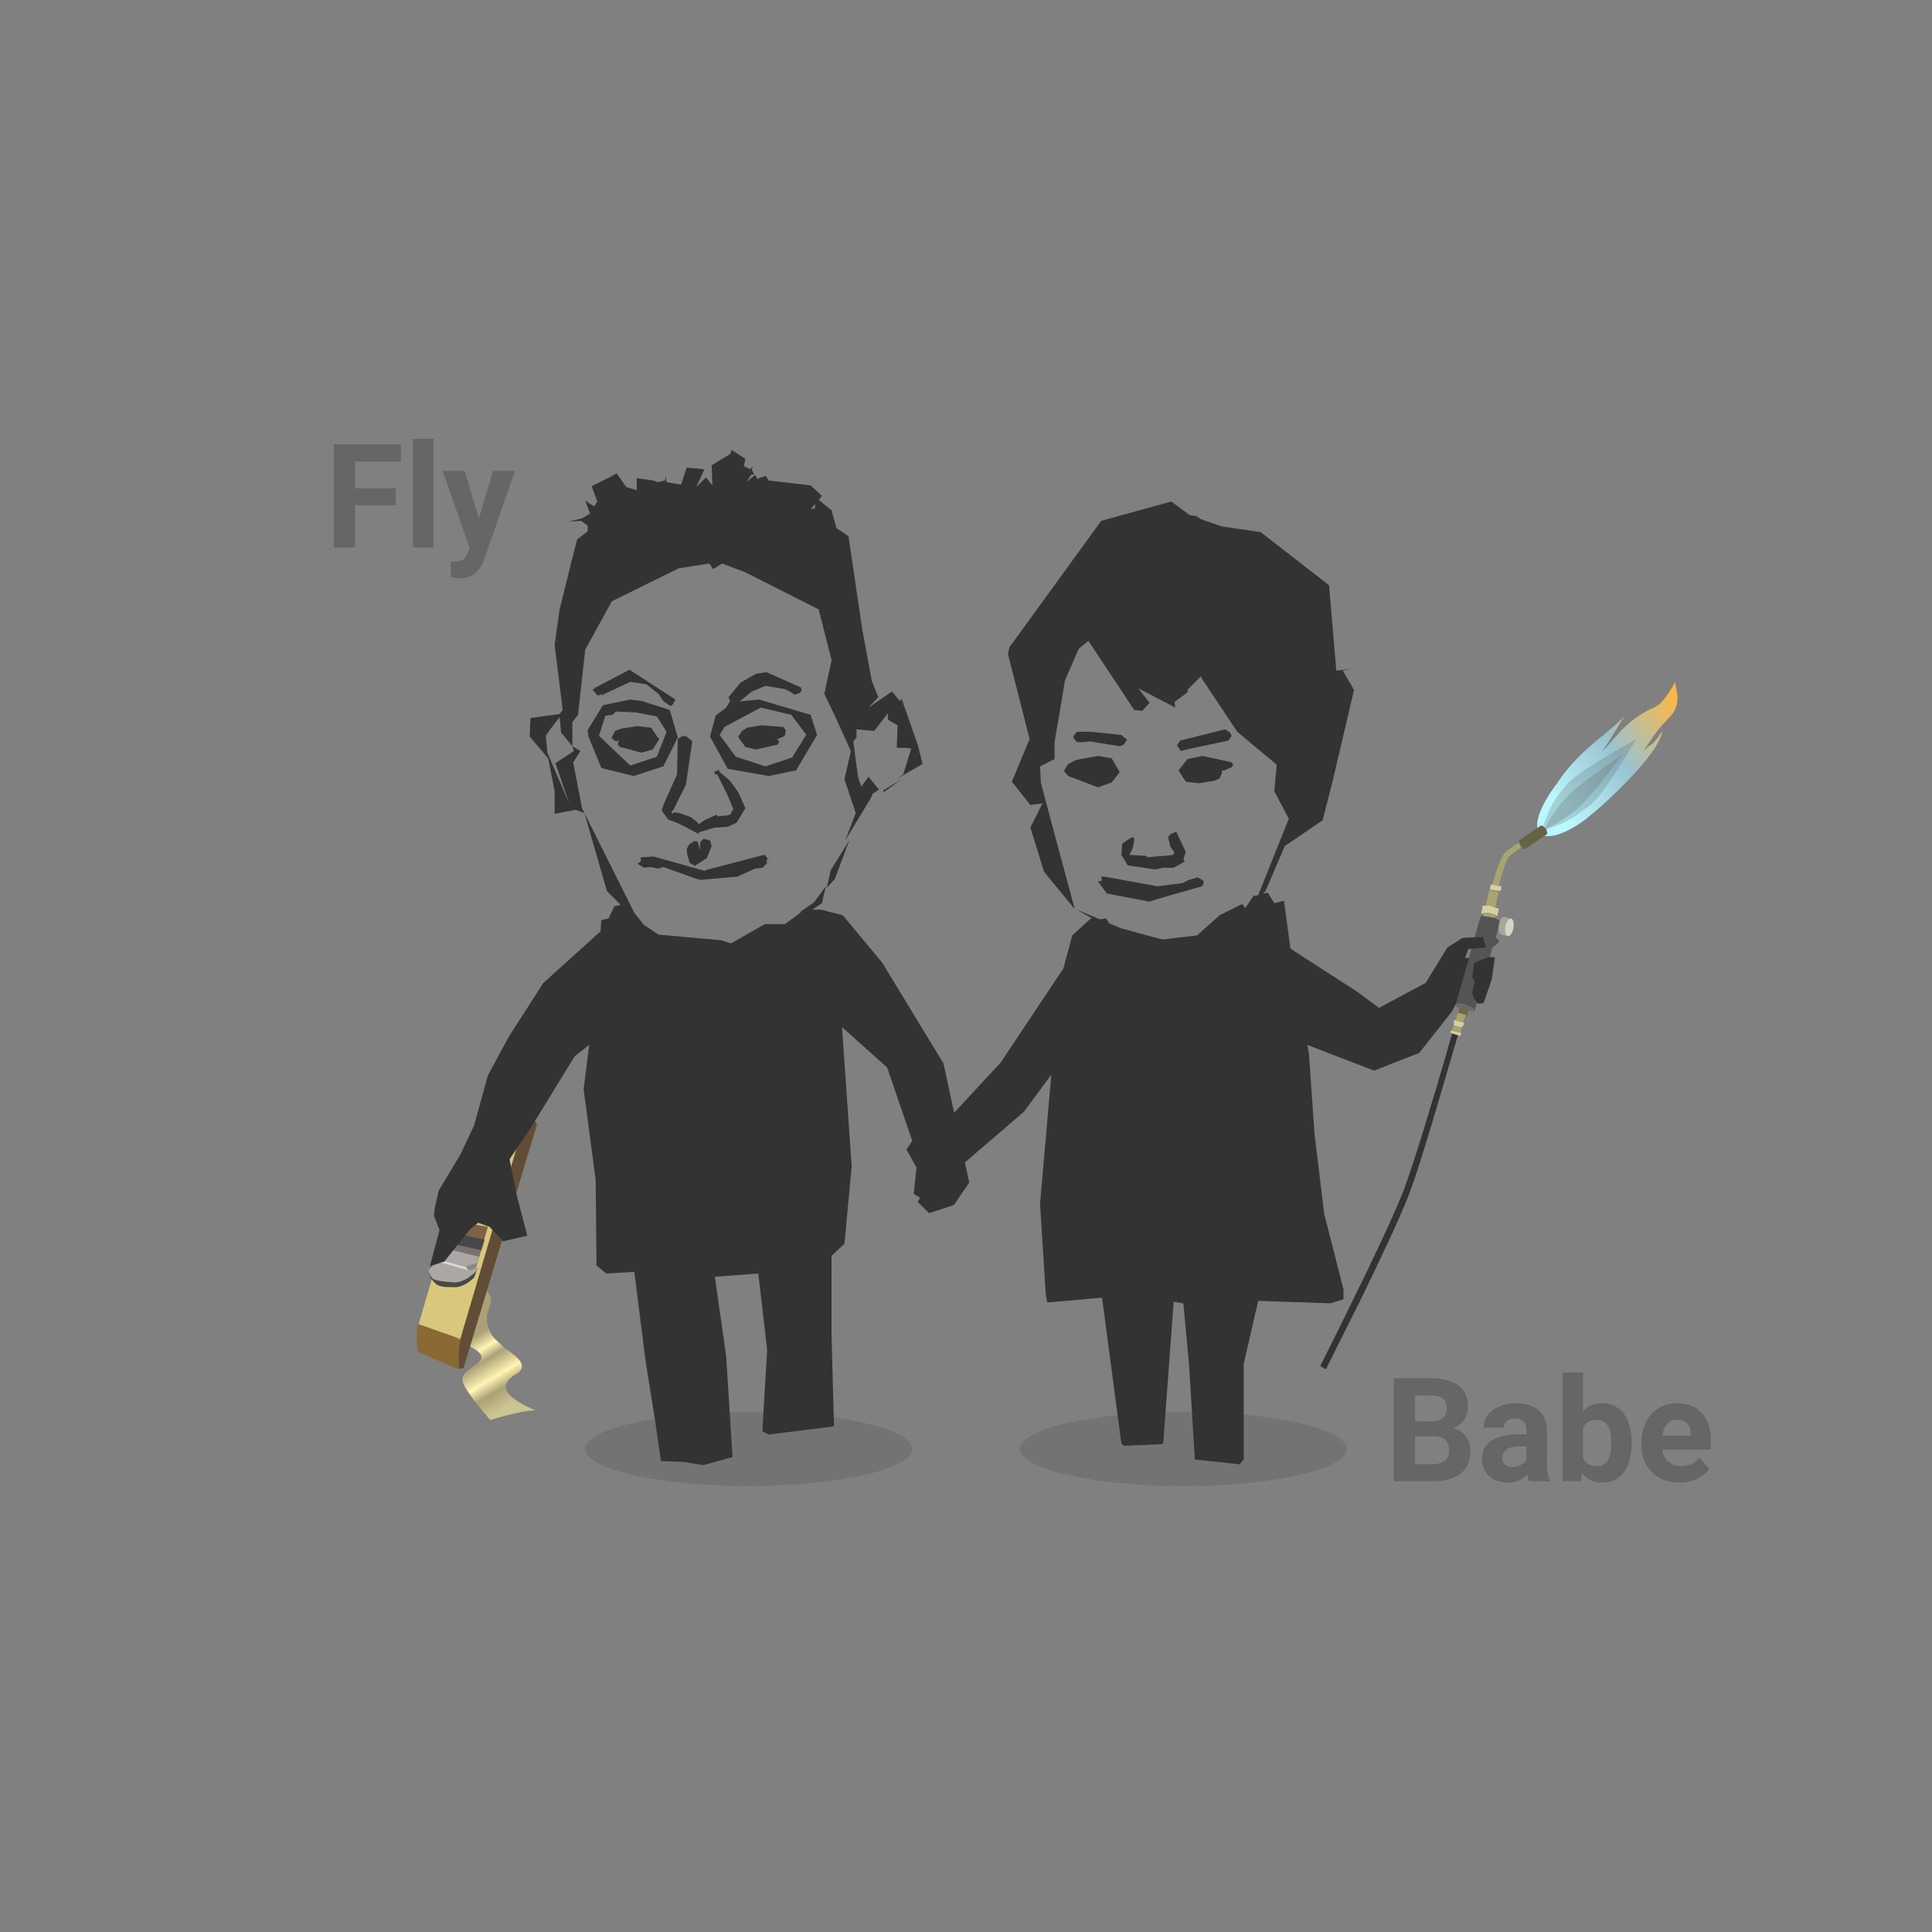 <?xml version='1.0' encoding='utf-8'?>
<svg version='1.1' id='profile' xmlns='http://www.w3.org/2000/svg' xmlns:xlink='http://www.w3.org/1999/xlink' x='0px' y='0px' width='240px' height='240px' viewBox='0 0 240 240' enable-background='new 0 0 240 240' xml:space='preserve'>
<rect x="0" y="0" width="240" height="240" fill="#808080" stroke="none"/>
<g id='tools'>
<linearGradient id="SVGID_1_" gradientUnits="userSpaceOnUse" x1="58.968" y1="-642.039" x2="64.968" y2="-652.039" gradientTransform="matrix(1 0 0 -1 0 -476)">
<stop offset="0" style="stop-color:#ABA176"/>
<stop offset="0.156" style="stop-color:#FFF5B5"/>
<stop offset="0.274" style="stop-color:#ABA176"/>
<stop offset="0.48" style="stop-color:#FFF5B5"/>
<stop offset="0.62" style="stop-color:#ABA176"/>
<stop offset="0.81" style="stop-color:#CCC491"/>
</linearGradient>
<path fill="url(#SVGID_1_)" d="M64.1,170.7c-2.2,1.3-1.6,2.8,2.4,4.5c-1.8,0-5.6,1.2-5.6,1.2s-3-3.4-3.4-4.7c-0.6-2,4.4-2.4,1.3-4.2c-4-2.4-3.7-2.6-2.2-4.4c1.4-1.7,1-3-1.3-4.3c0.7,0,1.4,0,2.1,0c1,0,1.2,0.1,1.9,0.6c1.2,0.8,2,1.7,1.6,2.7c-0.3,0.8-0.6,1.6-0.3,2.6c0.5,1.6,1.1,1.7,1.8,2.5C63.3,168,66.2,169.5,64.1,170.7z"/>
<polygon fill="#D9C77B" points="57.2,166.3 52,164.5 60,137.3 65.6,137.8"/>
<path fill="#614D36" d="M57.2,166.3c0,0-0.4,1.2-0.2,3.7c0.3,0.1,0.6-0.1,0.6-0.1l9.1-30.2l-1.1-1.9L57.2,166.3z"/>
<polygon fill="#7E6246" points="60.6,152.4 59.1,157.6 55,156.5 56.5,151.7"/>
<polygon fill="#51392C" points="57.2,157.1 55,156.5 56.5,151.7"/>
<path fill="#8A6934" d="M52,164.5c-0.4,0.7-0.2,3.5,0,3.5l5,2.1c-0.2-2.5,0.2-3.7,0.2-3.7L52,164.5z"/>
<polygon fill="#ABA7A6" points="59.3,156.9 57.8,157.4 55.3,156.7 55.2,155.7 55.5,155.1 59.5,156.1"/>
<path fill="#8E8887" d="M59.3,156.9c0,0-0.2,0.8-0.7,0.9c-0.5,0.2-0.7-0.5-0.7-0.5L59.3,156.9z"/>
<path fill="#747474" d="M55.3,156.7c0,0-0.8,0.4-0.7,0.1c0.1-0.4,0.7-1,0.7-1V156.7z"/>
<polygon fill="#D9D7D6" points="58.3,157.9 54.6,156.8 55.3,156.7 57.8,157.4"/>
<path fill="#ABA7A6" d="M58.5,157.8c-0.1,0-0.2,0-0.3,0l0,0l-3.6-1l0,0l0,0l0,0c0,0,0,0,0-0.1c-0.5,0.2-0.9,0.5-1.2,0.8c-0.4,0.4,0.2,1.2,0.6,1.4s1.1,0.3,2.5,0.4c1.4,0.1,3-1.7,3-1.7s-0.2-0.1-0.5-0.1C58.8,157.7,58.7,157.8,58.5,157.8z"/>
<path fill="#484848" d="M56.4,159.3c-1.4-0.1-2.1-0.2-2.5-0.4c-0.3-0.1-0.7-0.6-0.7-1c0,0.7,0.8,1.5,1.1,1.7c0.4,0.2,0.7,0.3,2,0.3c1.4,0.1,2.6-1.2,2.6-1.2l0.4-1.1C59.5,157.7,57.8,159.4,56.4,159.3z M53.9,157.1c-0.3,0.2-0.5,0.3-0.6,0.6c0-0.1,0-0.1,0.1-0.1C53.5,157.4,53.7,157.3,53.9,157.1z M54.6,156.8L54.6,156.8L54.6,156.8L54.6,156.8z M53.3,157.8L53.3,157.8L53.3,157.8L53.3,157.8z"/>
<polygon fill="#797270" points="59.8,155.3 59.5,156.1 55.5,155.1 55.8,154.4"/>
<polygon fill="#484848" points="60.2,154 56.1,153.1 56.1,154.5 59.8,155.3"/>
<path fill="#545454" d="M185.2,113.9c-0.7-0.2-1.3-0.2-1.3,0l-3.1,11l2.4,0.6l2.2-7.8c0.5-0.3,0.7-0.6,0.8-0.7c0.1-0.2-0.2-0.4-0.4-0.5l0.5-1.9C186.4,114.3,185.9,114.1,185.2,113.9z"/>
<path fill="#6B6B6B" d="M183.2,125.5c0-0.2-0.5-0.5-1.1-0.7c-0.7-0.2-1.3-0.2-1.3,0s0.5,0.5,1.1,0.7C182.6,125.6,183.2,125.7,183.2,125.5z"/>
<path fill="#A8A799" d="M186.9,113.9c-0.3-0.1-0.6,0.4-0.7,1c-0.1,0.6,0,1.1,0.3,1.2l0.9,0.2l0.4-2.1L186.9,113.9z"/>
<rect x="184.387" y="111.066" transform="matrix(0.229 -0.973 0.973 0.229 34.242 266.574)" fill="#A8A471" width="2.1" height="1.2"/>
<polygon fill="#D4D0A0" points="184.2,112.5 184,113.5 184.9,113.4 186,113.8 186.2,112.9 185,112.5"/>
<polygon fill="#D4D0A0" points="185.4,109.8 185.1,110.1 185.1,110.5 186.3,110.7 186.5,110.5 186.5,110.1"/>
<path fill="#6E6C4A" d="M181.9,125.1c-0.3-0.1-0.6,0.1-0.6,0.1l-0.2,0.7l0.1,0.1l0.3,0.2l0.7,0.1l0.2-0.6C182.4,125.5,182.2,125.2,181.9,125.1z"/>
<polygon fill="#D4D0A0" points="180.3,128 180.2,128.1 180.2,128.3 181.4,128.7 181.5,128.5 181.5,128.3"/>
<polygon fill="#A8A471" points="180.4,128 180.6,127.4 181.6,127.6 181.4,128.3"/>
<polygon fill="#D4D0A0" points="180.6,127.4 180.6,126.8 180.7,126.7 181.8,127 181.9,127.2 181.6,127.6"/>
<polygon fill="#A8A471" points="180.8,126.8 181.1,125.8 182.1,126.1 181.7,127"/>
<path fill="#A8A471" d="M188.7,104.7c0,0-0.4,0.2-0.8,0.5c-0.2,0.1-0.4,0.3-0.6,0.4c-0.2,0.2-0.4,0.3-0.5,0.5c-0.2,0.3-0.3,0.6-0.5,1c-0.5,1.2-0.9,2.8-0.9,2.8l0.8,0.2l0,0c0,0,0-0.2,0.1-0.5c0.1-0.4,0.3-1.1,0.5-1.7s0.4-1.2,0.6-1.4c0,0,0.2-0.2,0.3-0.3c0.2-0.2,0.6-0.4,0.8-0.6c0.3-0.2,0.4-0.3,0.4-0.3L188.7,104.7z"/>
<path fill="#333333" d="M180.4,128.4c0,0-0.3,0.9-0.7,2.4c-1.3,4.5-4.1,13.9-5.5,17.5c-1.1,2.7-3.6,8.1-5.9,12.7c-1.1,2.3-2.2,4.5-3,6.1s-1.3,2.6-1.3,2.6l0.7,0.4c0,0,2-4,4.3-8.6c2.3-4.7,4.8-10,5.9-12.8c1-2.5,2.5-7.5,3.8-11.9c1.3-4.4,2.4-8.2,2.4-8.2L180.4,128.4L180.4,128.4z"/>
<polygon fill="#A8A471" points="184.9,113.4 184.3,113.4 184.3,113.8 185.7,114 185.8,113.6"/>
<linearGradient id="SVGID_2" gradientUnits="userSpaceOnUse" x1="193.25" y1="-575.901" x2="209.25" y2="-563.901" gradientTransform="matrix(1 0 0 -1 0 -476)">
<stop offset="0" style="stop-color:#BAF7FE"/>
<stop offset="0.489" style="stop-color:#99C3D1"/>
<stop offset="1" style="stop-color:#FFB742"/>
</linearGradient>
<path fill="url(#SVGID_2)" d="M198.5,100.5c-0.4,0.4-0.9,0.7-1.3,1.1c-2.6,2-5,2.8-5.9,1.9s0-3.3,1.9-5.9c0.2-0.2,0.3-0.4,0.5-0.7c2.9-4.2,6.8-6.2,8.4-8.3c-0.6,0.6-2.7,4.5-3.3,5c2-2,3-3.9,6.2-5.5c0.3-0.1,0.5-0.2,0.8-0.4c0.8-0.4,1.9-2.2,2.3-3c0.1,1.2,0.9,2.8-0.8,4.5l0.6-0.6c-2.3,2.3-2.4,2.7-3.8,4.8c1-1.2,1-0.4,2.4-2.6C206.1,93.8,199,100.1,198.5,100.5z"/>
<path opacity="0.25" fill="#5D6665" enable-background="new" d="M192.2,101.3c0.2-0.6,0.7-1.7,1.8-3.1c0.2-0.2,0.3-0.4,0.5-0.6l0.1-0.1c0.9-1.4,8.7-5.7,8.7-5.7s-4.1,6.8-5.4,7.9c-0.4,0.4-0.9,0.7-1.3,1c-1.4,1.1-2.5,1.6-3.1,1.8l-2.1,0.8L192.2,101.3z"/>
<path opacity="0.25" fill="#5D6665" enable-background="new" d="M192,102.9c0.2-0.6,0.7-1.6,1.7-2.8c0.1-0.2,0.3-0.4,0.5-0.6l0.1-0.1c1.1-1.6,7.2-5.6,7.2-5.6s-3.3,4.6-5.4,6.5c-0.4,0.4-0.8,0.7-1.2,1C193.6,102.2,192.6,102.7,192,102.9z"/>
<path fill="#666244" d="M192,102.9c0.2,0.2,0.2,0.7,0.2,0.7l-2.8,1.9c0,0-0.3-0.2-0.5-0.5s-0.2-0.6-0.2-0.6l2.8-1.9C191.4,102.5,191.8,102.7,192,102.9z"/>
<path fill="#D4D3CC" d="M188,115.3c-0.1,0.6-0.4,1-0.7,1c-0.3-0.1-0.4-0.6-0.3-1.2c0.1-0.6,0.4-1,0.7-1C188,114.2,188.1,114.7,188,115.3z"/>
</g>
<g id="hk">
<path opacity="0.1" enable-background="new" d="M93,175.4c-11.2,0-20.3,2.1-20.3,4.6s9.1,4.6,20.3,4.6s20.3-2.1,20.3-4.6S104.2,175.4,93,175.4z M147,175.4c-11.2,0-20.3,2.1-20.3,4.6s9.1,4.6,20.3,4.6s20.3-2.1,20.3-4.6S158.2,175.4,147,175.4z"/>
<path fill="#333333" d="M184.9,118.9l-1.8,0.7l-0.2,1.8l0.3,0.6c0,0-0.2,0.6-0.2,0.7s-0.1,0.7-0.1,0.7l0.2,0.6l0.5,0.7l0.7-0.1l1-2.9l0.4-2.8L184.9,118.9L184.9,118.9z M182.4,117.9l2.2-0.2l-0.4-1.3l-2.5,0.1l-1.9,1.2l-2.7,4.4l-5.8,3.1l-2.7-2l-7.9-5.1l-0.4-0.3l-0.8-5.9l-1.2,0.3l-0.8-1.3l-0.6,0.1l0.3-0.3l2.4-5.6l4.7-3.2l1.3-5.1l2.6-11.1l-1.4-2.4l1.1-0.2l-1.9,0.2l-0.9-10.6l-8.5-6.6l-4.8-0.7l-2.6-0.9l-0.6-0.4l-0.8-0.1l-2.3-1.7l-8.7,2.4l-11.4,15.7l-0.2,0.8l2.7,10.6l-2.2,5.3l2.3,2.9l1.5-0.2l-1.5,3l1.7,5.5l3.7,4.5l2.3,1.3h-0.2l-2.3,2.1l-1.1,4.1l-7.8,11.7l-7.6,8.2l-2.7,0.5l-1.4,2.1l1.4,2.5l2.7,1.2l2.7-1.7l7.8-6.7l3.4-4.6l-1.4,16l0.7,11.2l0.2,1.1l6.8-0.6l2.4,18.1l0.3,0.3l4.6-0.2l0.3-0.1l1.3-17.6l1.2,0.2l0.7,7.5l0.7,11.4v0.5l5.6,0.6l0.5-0.6v-11.9l1.8-7.8l9,0.3l1.6-0.5v-1.2l-2.4-9.4l-1.2-9.9l-0.7-10l-0.2-1.1l4.4,1.7l3.9,1.5l2-0.8l3.6-1.4l4.1-5.2l0.5-1l1.6-5.6H182L182.4,117.9z M156.3,111.2l-0.6,0.1l-1,1.5l-0.4-0.5l-2.8,1.4l-2.8,2.5l-4.2,0.5l-0.5-0.1l-4.8-1.3l-1.4-0.6l-0.4-0.6l-0.8,0.1l-3.1-1.3l-2.8-10.4l-1.4-5.3l-0.1-2l1.8-0.9v-2.1l0.6-3.5l0.7-4.2l1.7-3.9l1.2-1l5.7,8.6l1,0.1l0.9-1l-1.4-1.8l4.6,2.4l-0.1-0.7l1.5-1.1l0.2-0.3l-0.1-0.1l1.7-1.7l0.1,0.3l4.4,6.6l4.9,4.1l-0.3,3.3l1.8,3.4L156.3,111.2z M147.4,93.1l5.2-1.1l0.4-0.6l-0.2-0.4l-0.6-0.4l-5.6,1.4l-0.4,0.6l0.5,0.7L147.4,93.1z M148.8,109l-1.1,0.3l-0.8,0.4l-3.1,0.4l-6.6-1.2h-0.4l0.1,0.5l-0.5,0.1l1.1,1.5l5.3,1l0.9-0.3l0,0l5.6-1.6l0.2-0.3v-0.4L148.8,109z M134.4,92.2l1-0.1l3.7,0.6l0.5-0.2l0.4-0.6h0.1H140l-0.7-0.6l-3.8-0.4h-1.7l-0.3,0.3l-0.2,0.4l0.5,0.6C133.8,92.2,134.4,92.2,134.4,92.2z M138.1,97.2l1-1.3l0,0l-0.2-0.3l-0.8-1.4l-1.7-0.3l-2.7,0.5l-1,0.5l-0.5,0.8l0.1,0.3l0.3,0.2h-0.1l0.2,0.2l3.7,1.4L138.1,97.2z M149.4,93.9l-1.9,0.4l-1.1,1.4l0.9,1.4l1.6,0.2l1.9-0.3l0.7-0.3l0.3-0.7v-0.3h0.3l0.9-0.4l0.2-0.3l-0.2-0.3L149.4,93.9z M139.3,106.2l0.8,1.3l0,0l3.4,0.5l1-0.2h1.3l1.4-0.8l-0.2-0.2l0.3-1l-1.2-2.5l-0.4,0.2l-0.3,0.1l-0.3,0.4l0.3,1.2l0.5,0.7l-0.2,0.3l-0.8,0.1l-1.4,0.1l-0.9,0.1l-0.3-0.2h-0.1l0,0l-1.9-0.1l0.4-0.8l0.2-1v-0.3l-0.3-0.1l-1.2,0.8L139.3,106.2z M74.2,86.4L74.2,86.4L74.2,86.4l0.2-0.1l0.1,0.2l0.1-0.4v0.3l0.1-0.2l0.2,0.2l0.1-0.1v-0.1l-0.1-0.1l0.2,0.1l3.2-1.5l2,0.3l1.5,1.2l0.6,0.9l0.9,0.6l0.2-0.1l0.2-0.3l0.2-0.4l-5.7-3.7L74,85.4l-0.4,0.3l0.3,0.3L74.2,86.4z M87.4,104.2l-0.4,0.4l-0.1,1.1l-0.1-0.8l-0.2-0.4h-0.4l-0.6,0.4l-0.3,0.6l0.1,0.8l0.3,0.9l0.7,0.4v-0.1l1.4-0.9l0.6-1.5l-0.2-0.7L87.4,104.2L87.4,104.2z M84.1,96.2l-1.7,3.8l-0.2,0.7l0.8,1.1l1.3,0.5l0.8,0.4l1.5,0.8l0.2,0.1v-0.2l2-0.6h0.4l1.2-0.1l1.1-0.5l1.1-1.8l-0.9-2l-1-1.4l-1.3-1.1v-0.1l0,0l-0.3-0.3l0.1,0.2l-0.1,0.1L89,95.7v0.1h-0.1l-0.2,0.1V96l0.2,0.1l-0.1,0.1h0.3l1.2,2.4l0.8,1.9l-0.4,0.7l-0.4,0.1l-1.2,0.1l-0.1-0.2l-1.5,0.7l-0.7,0.5l-0.2-0.3l-0.8-0.6l-1.4-0.5l-0.7-0.1l-0.1,0.2l-0.2-0.2l0.3-0.4l1.5-3l0.8-5.4l-0.7-0.6l-0.5-0.1v-0.1l-0.1,0.2l-0.5,0.3L84.1,96.2z M109.8,98.4l2.2-1.6l-2.3,1.4L109.8,98.4z M102.7,110.3l1-1.1l1.8-4.8l-2.3,3.7L102.7,110.3z M112,86.8l-0.2,0.3l-1-1.2l-2.9,2l1.2-1.3l-0.8-2l-1.2-6.5l-1.7-11.5l-1.5-1l-0.6-2.2l-1.6-1.3l0.4-0.5l-1.4-1.3l-5.1-0.6v0.1l-0.5-0.7l-1,0.4L93.8,59l-1.1,0.9l0.6-0.9l0.4-0.1l-0.3-0.5l0.1-0.5l-0.3,0.4l-0.8-0.4l0.2-0.9l-1.7-1.1l-0.2,0.5l-2.3,1.4l0.1,2.5l-0.8-1l-1.2,1.2l1-2.2l-2.1-0.2h-0.1l-0.7,2.1l-1.8-0.3l-0.1-0.7l-0.1,0.5l-0.9,0.2l-0.5-0.2l-2.1-0.3v1.5l-1.3-0.4l-1.2-1.7l-0.7,0.4l-2.4,1.2l0.7,1.9l-0.4,0.6l-1.1-0.7l0.6,1.6l-1,0.6l-1.7,0.4l1.6-0.1l0.8,0.6V66l-1.3,1L71,69.7l-1.5,6.1l-0.6,4.3l1,8.1l-0.4,0.5l-3.6,0.5l-0.1,2.3l2.3,2.7l0.8,4.1v2.8l2.6-0.5l1.1,0.4l2.8,9.7l1.7,1.7l-0.8,0.2l-0.7,1.5l-0.9,0.2l-0.1,1.4l-7.1,6.4l-4.3,6.7l-2.6,4.8l-1.7,6.2l-1.7,3.6l-2.7,4.5l-0.5,2.2l-0.1,0.9l0.7,1.8l-1.2,4.5l1.8-0.6l3.2-4l1-0.8l1.4,0.5l1.7,1.8l1.3-0.3l1.7-0.4l-1.3-5l-0.9-4.5l2.7-4l5.4-8.8l1.8-1.4l-0.7,5.5l1.5,11.3l0.1,10.6l1.2,1l3.5-0.2l1.4,11.1l1.2,7.5l0.7,4.9l2.8,0.1l2.5,0.4l3.6-1l-0.8-12.6l-1.4-9.8l5.4-0.4l1.1,9.5l-0.6,10.1l0.8,0.4l8-1l0.1-0.1l-0.3-11V156l1.6-1.5l0.9-9.6l-1.2-17.3l5.6,5l3.8,11.1l-0.5,4.6l0.8,0.5l-0.3,0.5l1.4,1.4l3.1-1l1.9-2.8l-3.2-14.8l-7.6-12.5l-4.9-5.9L102,113h-1.1l1.2-0.8l0.5-2.1l-1.5,2l-1.6,1.1l0,0v0.1l-0.5,0.4l-1.5,1.1H95l-4.2,2.4l-1.2-0.4l-7.8-0.7l-1.8-1.2l-1.2-1.5l-2.3-4.6l-4.2-8.4l-1.1-5.7l0.9-1.4l-1-0.6v-3l0.7-0.9l0.9-8.1l3.3-6l8.3-4.1l3.8-0.6l0.5,0.7l1.1-0.7l2.9,1.1l9.1,4.6l1.6,6.3l-0.9,4.2l1.3,2.7l2,4.4l-0.8,3.5l1.4,4.2l-1.3,3.4l3.2-5.3l0.2-0.5l0.8-0.5l-1.3-1.6l-0.9,1.2l-0.4-1.1l-0.6-4.5l0.4-0.5v-1l2.2,0.2l1.7-2.2v-0.1v-0.6v1.5l1.2,0.7l-0.1,2.8h1.5h-0.2l0.5,0.1l-1,3.2l-0.7,0.5l3.1-1.8l-0.6-2.4L112,86.8z M71.3,93.3L69,94.8l1.7,5l0,0L68,93.5l-0.2-2.1l0.7-1l1-1.3l0.1,0.8l0.1,1.1l1.4,1.7L71.3,93.3z M101.2,63.2h-0.5l0.6-0.6L101.2,63.2z M100.7,88.8l-6.4-1.9l-2.2,0.2l-0.3,0.1l1.6-1.3l1.7-0.7l2.4,0.4l0.6,0.3l0.6,0.4l0.6-0.2l0.3-0.3l-0.1-0.4l-4.3-1.9l-1.3,0.2L92,84.8l-1.5,1.8l0.2,0.5l-0.5,0.8l-1.3,1l-0.7,2.6l2.2,4l5.1,0.9l3.4-0.7l2.6-4.4L100.7,88.8L100.7,88.8z M98.4,94.1l-3.3,1.1L91.4,94l-2-2.7l0.6-1l4.5-2.4l3.8,0.9l1.8,2.4H100h0.1h0.1L98.4,94.1z M97.3,90.3l-2.7-0.2l-1.8,0.3l-0.6,0.4l-0.5,0.7l0.1,0.2l0.8,1.1l1.3,0.3l2.7-0.6l0.2-0.4l-0.3-0.3h0.1l0.5-0.2l0.4-0.2l0.1-0.6v-0.1L97.3,90.3z M84.2,91.6l0.2-0.1L84.2,91.6L84.2,91.6l-1-3.4l-3.4-1.1l-1.5-0.2l-3.4,0.7L73,90.7l0.1,0.8l1.6,3.9l4,1l3.7-1.2L84.2,91.6z M78.3,95.1l-3.9-3.7l0.8-2.5l0.9-0.1l0.4-0.4h0.2l2.3,0.1l2.6,0.5l1.2,1.9l-0.1,0.3L81.6,94L78.3,95.1z M95.2,106.8l0.3-0.1h0.1h0.1l0,0L95.2,106.8L95.2,106.8l0.2-0.1L95.2,106.8l0.2-0.1l-0.4-0.5h-0.1l-7.3,1.9v-0.4v0.5l-6.4-1.8l-1.6,0.1v0.5l-0.4,0.3l0.8,0.5l0.8-0.1l1,0.2l0.6-0.2l4.2,1.5l0.4,0.1l4.6-0.4l2.2-1l0.9-0.1l0.6-0.6L95.2,106.8l0.4-0.1L95.2,106.8z M81.7,91.6L81.7,91.6l-0.8-1.2l-1.7-0.2l-2,0.3l-0.8,0.3L76,91.6v0.1l0.5,0.4l0,0l0.3-0.1l0.1,0.1l-0.1,0.1v0.1l0,0l-0.1,0.2h0.1l0.1,0.2l0,0l0.1,0.1h0.1l0,0l0,0l2.6,0.7l1.4-0.4l0.8-1.3L81.7,91.6h0.2H81.7z M80,91.9l-0.5-0.2L80,91.9l0.3-0.1L80,91.9z"/>
</g>
<g id="label">
<path fill="#666666" d="M41.474,68h2.637v-5.229h5.062v-2.127H44.11v-3.305h5.695v-2.136h-8.332V68z M51.3,68h2.549V54.5H51.3V68zM61.249,58.49l-1.758,5.915l-1.767-5.915h-2.733l3.331,9.536l-0.299,0.782c-0.135,0.34-0.321,0.583-0.558,0.729s-0.596,0.22-1.077,0.22l-0.387-0.009v1.925c0.381,0.111,0.756,0.167,1.125,0.167c1.307,0,2.244-0.621,2.812-1.863l0.211-0.501l3.823-10.986H61.249z"/>
<path fill="#666666" d="M180.534,177.417c0.574-0.223,1.022-0.572,1.345-1.05s0.483-1.03,0.483-1.657c0-1.148-0.401-2.02-1.204-2.614s-1.98-0.893-3.533-0.893h-4.482V184h4.975c1.453-0.012,2.572-0.334,3.357-0.967s1.178-1.564,1.178-2.795c0-0.721-0.189-1.33-0.567-1.828S181.19,177.581,180.534,177.417z M175.779,173.339h1.846c0.727,0,1.258,0.128,1.595,0.382c0.337,0.256,0.506,0.673,0.506,1.253c0,1.037-0.665,1.567-1.995,1.591h-1.951V173.339zM179.492,181.438c-0.349,0.297-0.833,0.444-1.454,0.444h-2.259v-3.454h2.417c1.213,0.018,1.819,0.612,1.819,1.784C180.016,180.733,179.841,181.143,179.492,181.438z M192.162,177.681c0-1.066-0.345-1.894-1.033-2.483c-0.688-0.588-1.618-0.883-2.79-0.883c-0.773,0-1.471,0.134-2.092,0.4s-1.102,0.634-1.441,1.103s-0.51,0.979-0.51,1.529h2.54c0-0.357,0.121-0.639,0.364-0.844s0.579-0.308,1.007-0.308c0.486,0,0.842,0.132,1.067,0.396s0.339,0.615,0.339,1.055v0.545h-1.169c-1.412,0.006-2.492,0.278-3.239,0.817s-1.12,1.312-1.12,2.32c0,0.82,0.306,1.5,0.918,2.039s1.385,0.809,2.316,0.809c0.984,0,1.784-0.343,2.399-1.028c0.053,0.34,0.138,0.624,0.255,0.853h2.566v-0.149c-0.246-0.463-0.372-1.146-0.378-2.048V177.681zM189.613,181.311c-0.152,0.281-0.387,0.506-0.703,0.672c-0.316,0.168-0.662,0.251-1.037,0.251c-0.387,0-0.691-0.103-0.914-0.308s-0.334-0.466-0.334-0.782l0.009-0.149c0.082-0.879,0.759-1.318,2.03-1.318h0.949V181.311z M198.965,174.314c-0.955,0-1.726,0.343-2.312,1.028V170.5h-2.54V184h2.285l0.114-1.011c0.615,0.791,1.438,1.187,2.47,1.187c1.166,0,2.074-0.426,2.725-1.279c0.65-0.852,0.976-2.04,0.976-3.563v-0.141c0-1.547-0.33-2.747-0.989-3.599C201.034,174.74,200.125,174.314,198.965,174.314z M199.958,180.915c-0.258,0.809-0.797,1.213-1.617,1.213c-0.814,0-1.377-0.334-1.688-1.002v-3.753c0.305-0.662,0.861-0.993,1.67-0.993c0.604,0,1.058,0.222,1.362,0.663c0.305,0.443,0.457,1.145,0.457,2.105C200.143,179.939,200.081,180.528,199.958,180.915z M212.535,179.034c0-1.506-0.374-2.669-1.121-3.489s-1.771-1.23-3.071-1.23c-0.867,0-1.64,0.204-2.316,0.611s-1.199,0.987-1.568,1.74s-0.554,1.606-0.554,2.562v0.246c0,1.424,0.438,2.563,1.313,3.419s2.012,1.283,3.406,1.283c0.791,0,1.512-0.151,2.162-0.453c0.65-0.301,1.166-0.722,1.547-1.261l-1.248-1.397c-0.551,0.709-1.315,1.063-2.294,1.063c-0.633,0-1.156-0.188-1.569-0.562s-0.66-0.873-0.742-1.494h6.056V179.034z M210.039,178.34h-3.533c0.088-0.636,0.288-1.124,0.602-1.466c0.313-0.341,0.723-0.512,1.227-0.512c0.539,0,0.955,0.154,1.248,0.464c0.293,0.309,0.445,0.745,0.457,1.311V178.34z"/>
</g>
</svg>
